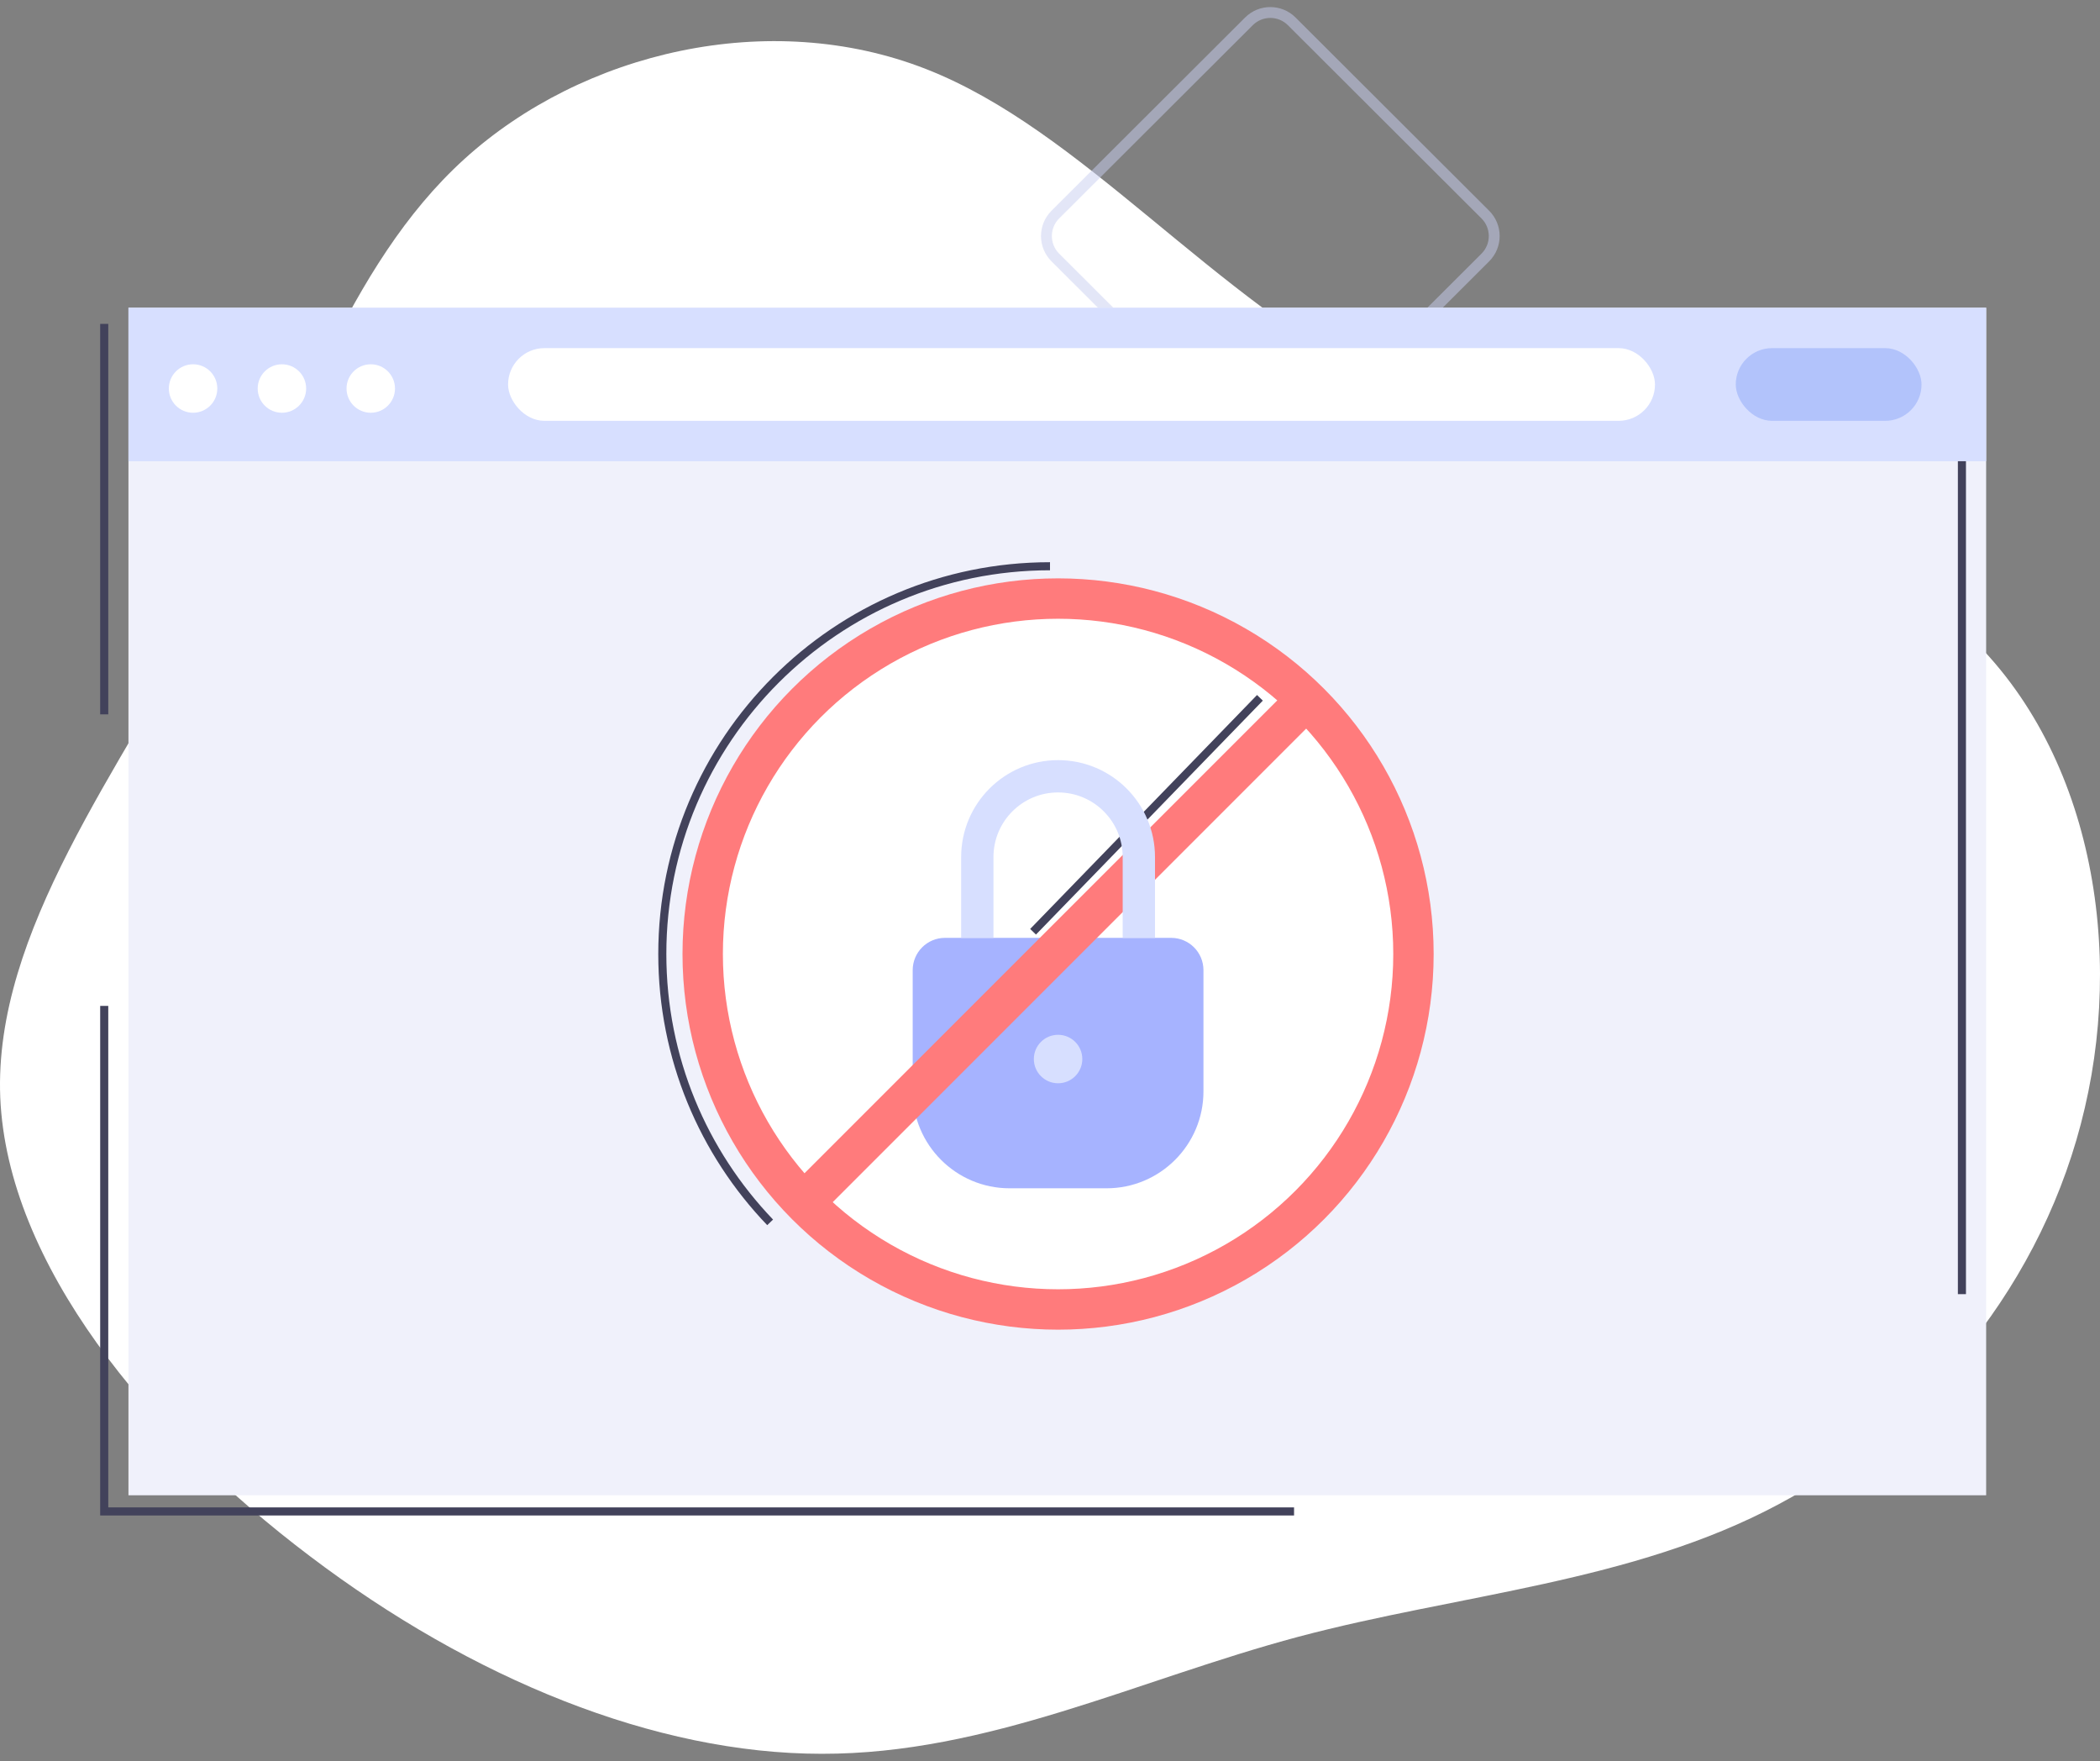 <?xml version="1.0" encoding="UTF-8"?>
<svg width="260px" height="218px" viewBox="0 0 260 218" version="1.1" xmlns="http://www.w3.org/2000/svg" xmlns:xlink="http://www.w3.org/1999/xlink">
    <rect x="0" y="0" width="260" height="218" fill="#808080" stroke="none"/>
    <title>61A740D9-63DE-4C4B-A7FE-A70CBD4C1980@1x</title>
    <g id="Home" stroke="none" stroke-width="1" fill="none" fill-rule="evenodd">
        <g id="home-unauthorized-access" transform="translate(-655, -241)">
            <g id="Group" transform="translate(655, 241)">
                <g id="drawkit-grape-pack-illustration-11">
                    <path d="M241.174,76.401 C258.302,90.364 263.144,115.607 258.119,137.14 C253.141,158.698 238.341,176.573 220.211,186.203 C202.103,195.894 180.69,197.313 160.759,202.604 C140.803,207.932 122.326,217.134 101.727,217.092 C81.105,217.092 58.43,207.828 38.36,192.622 C18.306,177.485 0.913,156.419 0.032,135.863 C-0.802,115.326 14.876,95.277 25.79,74.731 C36.725,54.132 42.861,32.952 57.495,19.684 C72.129,6.416 95.25,0.954 114.647,8.544 C134.043,16.133 149.699,36.622 172.194,48.208 C194.72,59.82 224.066,62.517 241.174,76.401 Z" id="Path" fill="#FFFFFF" fill-rule="nonzero"></path>
                    <path d="M159.928,2.643 L183.899,26.565 C185.365,28.028 185.367,30.402 183.904,31.868 C183.902,31.87 183.901,31.872 183.899,31.873 L159.928,55.795 C158.464,57.255 156.094,57.255 154.63,55.795 L130.66,31.873 C129.194,30.41 129.191,28.036 130.654,26.57 C130.656,26.568 130.658,26.566 130.66,26.565 L154.63,2.643 C156.094,1.183 158.464,1.183 159.928,2.643 Z" id="Polygon" stroke="#C8CEF0" stroke-width="1.344" opacity="0.504" stroke-linecap="round" stroke-linejoin="round"></path>
                    <rect id="Rectangle" fill="#F0F1FB" fill-rule="nonzero" x="15.904" y="38.092" width="230" height="147"></rect>
                    <path d="M12.904,88.427 L12.904,40.092 M242.904,40.092 L242.904,160.195 M160.216,187.092 L12.904,187.092 L12.904,124.514" id="Shape" stroke="#42425B" fill-rule="nonzero"></path>
                    <rect id="Rectangle" fill="#D7DFFF" fill-rule="nonzero" x="15.904" y="38.092" width="230" height="19"></rect>
                    <rect id="Rectangle" fill="#FFFFFF" fill-rule="nonzero" x="62.904" y="43.092" width="142" height="9" rx="4.5"></rect>
                    <rect id="Rectangle" fill="#B2C3FB" fill-rule="nonzero" x="214.904" y="43.092" width="23" height="9" rx="4.5"></rect>
                    <circle id="Oval" fill="#FFFFFF" fill-rule="nonzero" cx="23.904" cy="48.092" r="3"></circle>
                    <circle id="Oval" fill="#FFFFFF" fill-rule="nonzero" cx="34.904" cy="48.092" r="3"></circle>
                    <circle id="Oval" fill="#FFFFFF" fill-rule="nonzero" cx="45.904" cy="48.092" r="3"></circle>
                </g>
                <circle id="Oval" stroke="#FF7B7C" stroke-width="5" fill="#FFFFFF" cx="131" cy="118.092" r="44"></circle>
                <path d="M130,70.092 C103.49,70.092 82,91.582 82,118.092 C82,130.983 87.081,142.686 95.35,151.309" id="Path" stroke="#42425B"></path>
                <path d="M117,116.092 L145,116.092 C147.209,116.092 149,117.883 149,120.092 L149,135.092 C149,141.719 143.627,147.092 137,147.092 L125,147.092 C118.373,147.092 113,141.719 113,135.092 L113,120.092 C113,117.883 114.791,116.092 117,116.092 Z" id="Rectangle" fill="#A6B3FF"></path>
                <circle id="Oval" fill="#D7DFFF" cx="131" cy="131.092" r="3"></circle>
                <line x1="100.305" y1="148.065" x2="160.944" y2="87.427" id="Path-12" stroke="#FF7B7C" stroke-width="5"></line>
                <line x1="127.904" y1="115.336" x2="155.991" y2="86.379" id="Path" stroke="#42425B"></line>
                <path d="M141,96.092 L141,106.092 C141,111.615 136.523,116.092 131,116.092 C125.477,116.092 121,111.615 121,106.092 L121,96.092" id="Path" stroke="#D7DFFF" stroke-width="4" transform="translate(131, 106.092) rotate(-180) translate(-131, -106.092) "></path>
            </g>
        </g>
    </g>
</svg>
